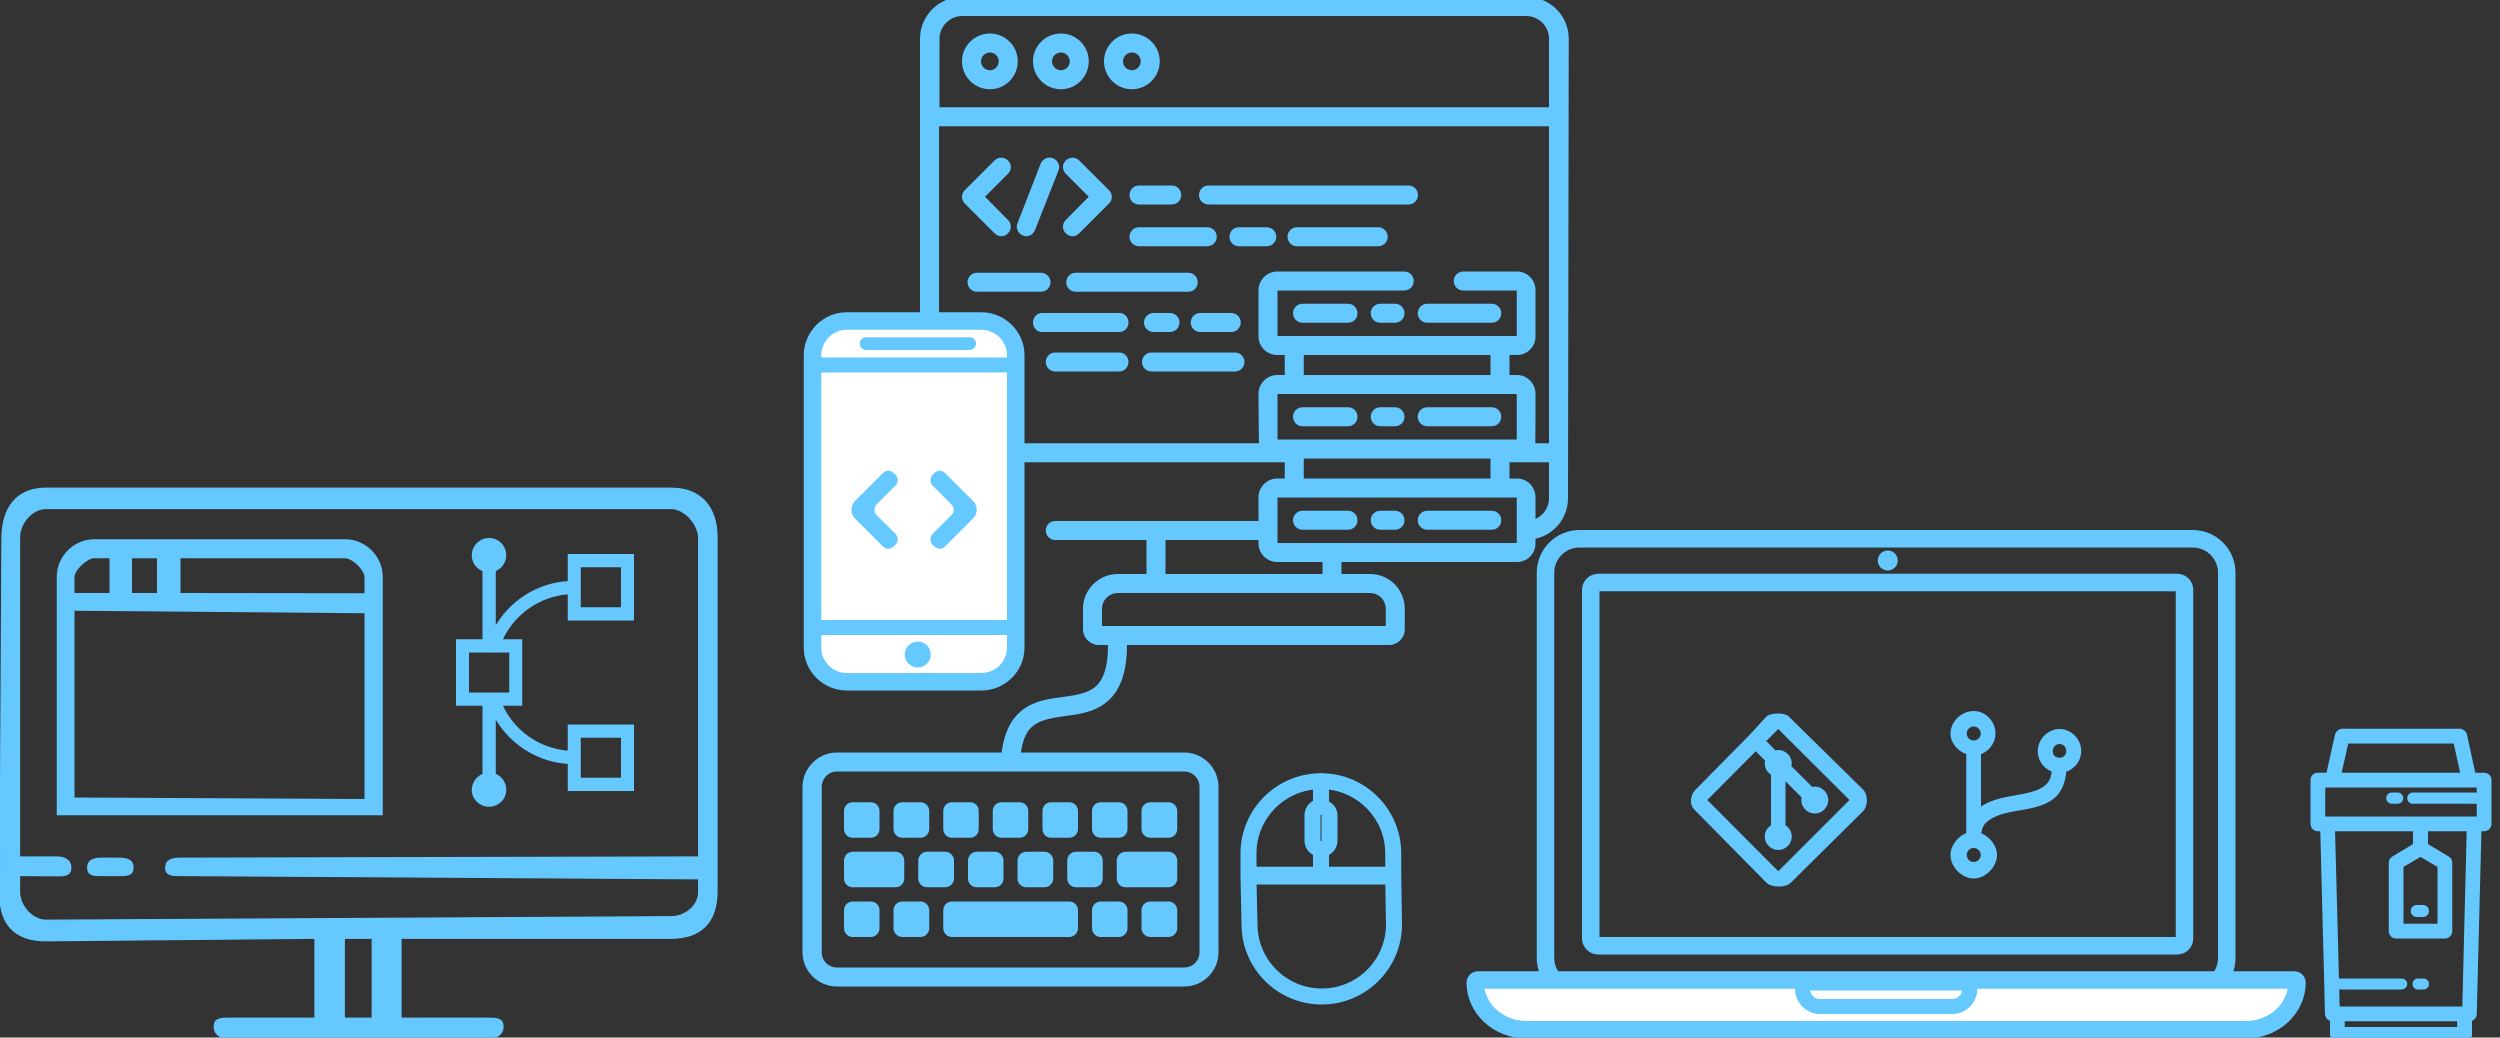 <svg xmlns="http://www.w3.org/2000/svg" viewBox="0 0 1000 415"><rect x="0" y="0" width="1000" height="415" fill="#333333" stroke="none"/><style>.a{fill:rgb(101,201,255);}.b{fill:rgb(101,201,255);stroke:rgb(101,201,255);}.c{fill:none;stroke-width:7;stroke:#65C9FF;}.d{fill:#FFF;}.e{fill:rgb(101,201,255);stroke-width:3;stroke:rgb(101,201,255);}.f{fill:rgb(101,201,255);stroke-width:2;stroke:rgb(101,201,255);}</style><defs><clipPath id="_clipPath_3adulTMicw1xMyKCUNCcAaIjQBuSNMEE"><rect width="1000" height="415"/></clipPath></defs><g clip-path="url(#_clipPath_3adulTMicw1xMyKCUNCcAaIjQBuSNMEE)"><path d="M397.8 93.3C398.6 94.1 399.6 94.5 400.5 94.5 401.5 94.5 402.5 94.1 403.2 93.3 404.7 91.9 404.7 89.5 403.2 88L394 78.7 403.2 69.5C404.7 68 404.7 65.6 403.2 64.2 401.7 62.7 399.3 62.7 397.8 64.2L385.9 76.1C385.2 76.8 384.8 77.7 384.8 78.7 384.8 79.8 385.2 80.7 385.9 81.4L397.8 93.3Z" class="a"/><path d="M435.5 78.7L426.3 88C424.8 89.5 424.8 91.9 426.3 93.3 427.1 94.1 428 94.5 429 94.5 430 94.5 430.9 94.1 431.7 93.3L443.6 81.4C445.1 79.9 445.1 77.5 443.6 76.1L431.7 64.2C430.2 62.7 427.8 62.7 426.3 64.2 424.8 65.6 424.8 68 426.3 69.5L435.5 78.7Z" class="a"/><path d="M409.1 94.2C409.6 94.4 410 94.5 410.5 94.5 412 94.5 413.4 93.5 414 92L423.4 68.2C424.2 66.3 423.2 64.1 421.2 63.3 419.3 62.5 417.1 63.5 416.3 65.4L407 89.3C406.2 91.2 407.2 93.4 409.1 94.2Z" class="a"/><path d="M390.8 116.7L416.4 116.7C418.5 116.7 420.2 115 420.2 112.9 420.2 110.8 418.5 109.1 416.4 109.1L390.8 109.1C388.7 109.1 387 110.8 387 112.9 387 115 388.7 116.7 390.8 116.7Z" class="a"/><path d="M475.3 109.1L430.3 109.1C428.2 109.1 426.5 110.8 426.5 112.9 426.5 115 428.2 116.7 430.3 116.7L475.3 116.7C477.4 116.7 479.1 115 479.1 112.9 479.1 110.8 477.4 109.1 475.3 109.1Z" class="a"/><path d="M461.4 125.2C459.3 125.2 457.6 126.9 457.6 129 457.6 131.1 459.3 132.8 461.4 132.8L468 132.8C470.1 132.8 471.8 131.1 471.8 129 471.8 126.9 470.1 125.2 468 125.2L461.4 125.2Z" class="a"/><path d="M451.4 129C451.4 126.9 449.8 125.2 447.8 125.2L416.8 125.2C414.8 125.2 413.2 126.9 413.2 129 413.2 131.1 414.8 132.8 416.8 132.8L447.8 132.8C449.8 132.8 451.4 131.1 451.4 129Z" class="a"/><path d="M476.3 129C476.3 131.1 478 132.8 480.1 132.8L492.5 132.8C494.6 132.8 496.3 131.1 496.3 129 496.3 126.9 494.6 125.2 492.5 125.2L480.1 125.2C478 125.2 476.3 126.9 476.3 129Z" class="a"/><path d="M455.6 81.8L468.7 81.8C470.8 81.8 472.5 80.1 472.5 78 472.5 75.9 470.8 74.2 468.7 74.2L455.6 74.2C453.5 74.2 451.8 75.9 451.8 78 451.8 80.1 453.5 81.8 455.6 81.8Z" class="a"/><path d="M483.4 81.8L563.4 81.8C565.5 81.8 567.2 80.1 567.2 78 567.2 75.9 565.5 74.2 563.4 74.2L483.4 74.2C481.3 74.2 479.6 75.9 479.6 78 479.6 80.1 481.3 81.8 483.4 81.8L483.4 81.8Z" class="a"/><path d="M551.3 90.9L518.8 90.9C516.7 90.9 515 92.6 515 94.7 515 96.8 516.7 98.5 518.8 98.5L551.3 98.5C553.3 98.5 555.1 96.8 555.1 94.7 555.1 92.6 553.3 90.9 551.3 90.9Z" class="a"/><path d="M506.7 90.9L495.5 90.9C493.4 90.9 491.8 92.6 491.8 94.7 491.8 96.8 493.4 98.5 495.5 98.5L506.7 98.5C508.8 98.5 510.5 96.8 510.5 94.7 510.5 92.6 508.8 90.9 506.7 90.9Z" class="a"/><path d="M455.6 98.5L482.9 98.5C485 98.5 486.7 96.8 486.7 94.7 486.7 92.6 485 90.9 482.9 90.9L455.6 90.9C453.5 90.9 451.8 92.6 451.8 94.7 451.8 96.8 453.5 98.5 455.6 98.5Z" class="a"/><path d="M447.7 141L422.1 141C420 141 418.3 142.7 418.3 144.8 418.3 146.9 420 148.6 422.1 148.6L447.7 148.6C449.7 148.6 451.4 146.9 451.4 144.8 451.4 142.7 449.7 141 447.7 141Z" class="a"/><path d="M406 141L390.1 141C388.4 141 387 142.7 387 144.8 387 146.9 388.4 148.6 390.1 148.6L406 148.6C407.7 148.6 409.1 146.9 409.1 144.8 409.1 142.7 407.7 141 406 141Z" class="a"/><path d="M494 141L460.6 141C458.5 141 456.8 142.7 456.8 144.8 456.8 146.9 458.5 148.6 460.6 148.6L494 148.6C496.1 148.6 497.8 146.9 497.8 144.8 497.8 142.7 496.1 141 494 141L494 141Z" class="a"/><path d="M539.2 121.5L521 121.5C518.9 121.5 517.2 123.2 517.2 125.3 517.2 127.4 518.9 129.1 521 129.1L539.2 129.1C541.3 129.1 543 127.4 543 125.3 543 123.2 541.3 121.5 539.2 121.5L539.2 121.5Z" class="a"/><path d="M570.9 129.1L596.7 129.1C598.8 129.1 600.5 127.4 600.5 125.3 600.5 123.2 598.8 121.5 596.7 121.5L570.9 121.5C568.8 121.5 567.1 123.2 567.1 125.3 567.1 127.4 568.8 129.1 570.9 129.1Z" class="a"/><path d="M558 121.5L552.1 121.5C550 121.5 548.3 123.2 548.3 125.3 548.3 127.4 550 129.1 552.1 129.1L558 129.1C560.1 129.1 561.8 127.4 561.8 125.3 561.8 123.2 560.1 121.5 558 121.5Z" class="a"/><path d="M521 170.5L539.2 170.5C541.3 170.5 543 168.8 543 166.7 543 164.6 541.3 162.9 539.2 162.9L521 162.9C518.9 162.9 517.2 164.6 517.2 166.7 517.2 168.8 518.9 170.5 521 170.5L521 170.5Z" class="a"/><path d="M570.9 170.5L596.7 170.5C598.8 170.5 600.5 168.8 600.5 166.7 600.5 164.6 598.8 162.9 596.7 162.9L570.9 162.9C568.8 162.9 567.1 164.6 567.1 166.7 567.1 168.8 568.8 170.5 570.9 170.5Z" class="a"/><path d="M552.1 170.5L558 170.5C560.1 170.5 561.8 168.8 561.8 166.7 561.8 164.6 560.1 162.9 558 162.9L552.1 162.9C550 162.9 548.3 164.6 548.3 166.7 548.3 168.8 550 170.5 552.1 170.5Z" class="a"/><path d="M539.2 204.3L521 204.3C518.9 204.3 517.2 206 517.2 208.1 517.2 210.2 518.9 211.9 521 211.9L539.2 211.9C541.3 211.9 543 210.2 543 208.1 543 206 541.3 204.3 539.2 204.3L539.2 204.3Z" class="a"/><path d="M596.7 204.3L570.9 204.3C568.8 204.3 567.1 206 567.1 208.1 567.1 210.2 568.8 211.9 570.9 211.9L596.7 211.9C598.8 211.9 600.5 210.2 600.5 208.1 600.5 206 598.8 204.3 596.7 204.3L596.7 204.3Z" class="a"/><path d="M558 204.3L552.1 204.3C550 204.3 548.3 206 548.3 208.1 548.3 210.2 550 211.9 552.1 211.9L558 211.9C560.1 211.9 561.8 210.2 561.8 208.1 561.8 206 560.1 204.3 558 204.3Z" class="a"/><path d="M610.8-1.2L384.7-1.2C375.5-1.2 368 6.3 368 15.5L368 199.3C368 208.5 375.5 216 384.7 216L399 216C401.1 216 402.8 214.3 402.8 212.2 402.8 210.1 401.1 208.4 399 208.4L384.7 208.4C379.7 208.4 375.6 204.3 375.6 199.3L375.6 184.9 513.9 184.9 513.9 191.4 510.9 191.4C506.8 191.4 503.4 194.8 503.4 198.9L503.4 208.4 422.1 208.4C420 208.4 418.3 210.1 418.3 212.2 418.3 214.3 420 216 422.1 216L458.6 216 458.6 229.6 447.1 229.6C439.5 229.6 433.2 235.8 433.2 243.5L433.2 251.7C433.2 255.2 436.1 258 439.6 258L555.6 258C559.1 258 561.9 255.2 561.9 251.7L561.9 243.5C561.9 235.8 555.7 229.6 548 229.6L536.6 229.6 536.6 224.8 606.8 224.8C610.9 224.8 614.2 221.5 614.2 217.3L614.2 215.5C621.7 213.8 627.2 207.2 627.2 199.3L627.5 15.5C627.5 6.3 620-1.2 610.8-1.2L610.8-1.2ZM511 175.8L511 157.6 606.7 157.6 606.7 175.8 511 175.8ZM521.5 150L521.5 142 596.2 142 596.2 150 521.5 150ZM596.2 183.4L596.2 191.4 521.5 191.4 521.5 183.4 596.2 183.4ZM466.2 216L503.4 216 503.4 217.3C503.4 221.5 506.8 224.8 510.9 224.8L529 224.8 529 229.6 466.2 229.6 466.2 216ZM548 237.2C551.5 237.2 554.3 240 554.3 243.5L554.3 250.4 440.8 250.4 440.8 243.5C440.8 240 443.7 237.2 447.1 237.2L548 237.2ZM606.7 217.2L511 217.2 511 199 606.7 199 606.7 217.2ZM619.6 199.3C619.6 203 617.4 206.1 614.2 207.6L614.2 198.9C614.2 194.8 610.9 191.4 606.8 191.4L603.8 191.4 603.8 184.9 619.6 184.9 619.6 199.3ZM619.6 177.3L614.1 177.3C614.2 176.8 614.2 157.5 614.2 157.5 614.2 153.4 610.9 150 606.8 150L603.8 150 603.8 142 606.8 142C610.9 142 614.2 138.7 614.2 134.6L614.2 116.1C614.2 112 610.9 108.6 606.8 108.6L585.3 108.6C583.2 108.6 581.5 110.3 581.5 112.4 581.5 114.5 583.2 116.2 585.3 116.2L606.7 116.2 606.7 134.4 511 134.4 511 116.2 561.7 116.2C563.8 116.2 565.5 114.5 565.5 112.4 565.5 110.3 563.8 108.6 561.7 108.6L510.9 108.6C506.8 108.6 503.4 112 503.4 116.1L503.4 134.6C503.4 138.7 506.8 142 510.9 142L513.9 142 513.9 150 510.9 150C506.8 150 503.4 153.4 503.4 157.5 503.4 157.5 503.5 176.8 503.6 177.3L375.6 177.3 375.6 50.5 619.6 50.5 619.6 177.3ZM619.6 42.9L375.8 42.9 375.8 15.5C375.8 10.5 379.9 6.4 385 6.4L610.5 6.4C615.5 6.4 619.6 10.5 619.6 15.5L619.6 42.9Z" class="a"/><path d="M396 13.4C389.8 13.4 384.8 18.4 384.8 24.5 384.8 30.7 389.8 35.7 396 35.7 402.1 35.7 407.1 30.7 407.1 24.5 407.1 18.4 402.1 13.4 396 13.4ZM396 28.1C394 28.1 392.4 26.5 392.4 24.5 392.4 22.6 394 21 396 21 397.9 21 399.5 22.6 399.5 24.5 399.5 26.5 397.9 28.1 396 28.1Z" class="a"/><path d="M424.4 13.4C418.2 13.4 413.2 18.4 413.2 24.5 413.2 30.7 418.2 35.7 424.4 35.7 430.5 35.7 435.5 30.7 435.5 24.5 435.5 18.4 430.5 13.4 424.4 13.4ZM424.4 28.1C422.4 28.1 420.8 26.5 420.8 24.5 420.8 22.6 422.4 21 424.4 21 426.3 21 427.9 22.6 427.9 24.5 427.9 26.5 426.3 28.1 424.4 28.1Z" class="a"/><path d="M452.7 13.4C446.6 13.4 441.6 18.4 441.6 24.5 441.6 30.7 446.6 35.7 452.7 35.7 458.9 35.7 463.9 30.7 463.9 24.5 463.9 18.4 458.9 13.4 452.7 13.4ZM452.7 28.1C450.8 28.1 449.2 26.5 449.2 24.5 449.2 22.6 450.8 21 452.7 21 454.7 21 456.3 22.6 456.3 24.5 456.3 26.5 454.7 28.1 452.7 28.1Z" class="a"/><path d="M443.7 258C443.7 268.2 441.3 272.8 438.2 275.3 435.1 277.8 430.4 278.6 425.1 279.3 419.8 280 413.8 280.7 408.9 284.7 404.8 288 402 293.4 401.1 301.5L334.8 301.5C327.5 301.5 321.5 307.5 321.5 314.8L321.5 380.9C321.5 388.2 327.5 394.1 334.8 394.1L473.7 394.1C481 394.1 486.9 388.2 486.9 380.9L486.9 314.8C486.9 307.5 481 301.5 473.7 301.5L407.8 301.5C408.6 295.1 410.5 291.8 413 289.9 416.1 287.4 420.7 286.7 426 285.9 431.4 285.2 437.4 284.5 442.4 280.4 447.3 276.4 450.3 269.3 450.3 258L443.7 258ZM334.8 308.1L473.7 308.1C477.4 308.1 480.3 311.1 480.3 314.8L480.3 380.9C480.3 384.6 477.4 387.5 473.7 387.5L334.8 387.5C331.1 387.5 328.2 384.6 328.2 380.9L328.2 314.8C328.2 311.1 331.1 308.1 334.8 308.1ZM338.1 324.4L338.1 331.6C338.1 333.3 339.4 334.6 341.1 334.6L348.3 334.6C350 334.6 351.3 333.3 351.3 331.6L351.3 324.4C351.3 322.7 350 321.4 348.3 321.4L341.1 321.4C339.4 321.4 338.1 322.7 338.1 324.4ZM357.9 324.4L357.9 331.6C357.9 333.3 359.3 334.6 360.9 334.6L368.2 334.6C369.8 334.6 371.2 333.3 371.2 331.6L371.2 324.4C371.2 322.7 369.8 321.4 368.2 321.4L360.9 321.4C359.3 321.4 357.9 322.7 357.9 324.4ZM377.8 324.4L377.8 331.6C377.8 333.3 379.1 334.6 380.8 334.6L388 334.6C389.7 334.6 391 333.3 391 331.6L391 324.4C391 322.7 389.7 321.4 388 321.4L380.8 321.4C379.1 321.4 377.8 322.7 377.8 324.4ZM397.6 324.4L397.6 331.6C397.6 333.3 399 334.6 400.6 334.6L407.8 334.6C409.5 334.6 410.8 333.3 410.8 331.6L410.8 324.4C410.8 322.7 409.5 321.4 407.8 321.4L400.6 321.4C399 321.4 397.6 322.7 397.6 324.4ZM417.5 324.4L417.5 331.6C417.5 333.3 418.8 334.6 420.5 334.6L427.7 334.6C429.3 334.6 430.7 333.3 430.7 331.6L430.7 324.4C430.7 322.7 429.3 321.4 427.7 321.4L420.5 321.4C418.8 321.4 417.5 322.7 417.5 324.4ZM437.3 324.4L437.3 331.6C437.3 333.3 438.6 334.6 440.3 334.6L447.5 334.6C449.2 334.6 450.5 333.3 450.5 331.6L450.5 324.4C450.5 322.7 449.2 321.4 447.5 321.4L440.3 321.4C438.6 321.4 437.3 322.7 437.3 324.4ZM457.1 324.4L457.1 331.6C457.1 333.3 458.5 334.6 460.1 334.6L467.4 334.6C469 334.6 470.4 333.3 470.4 331.6L470.4 324.4C470.4 322.7 469 321.4 467.4 321.4L460.1 321.4C458.5 321.4 457.1 322.7 457.1 324.4ZM338.1 344.2L338.1 351.4C338.1 353.1 339.4 354.4 341.1 354.4L358.2 354.4C359.9 354.4 361.2 353.1 361.2 351.4L361.2 344.2C361.2 342.6 359.9 341.2 358.2 341.2L341.1 341.2C339.4 341.2 338.1 342.6 338.1 344.2ZM367.8 344.2L367.8 351.4C367.8 353.1 369.2 354.4 370.8 354.4L378.1 354.4C379.7 354.4 381.1 353.1 381.1 351.4L381.1 344.2C381.1 342.6 379.7 341.2 378.1 341.2L370.8 341.2C369.2 341.2 367.8 342.6 367.8 344.2ZM387.7 344.2L387.7 351.4C387.7 353.1 389 354.4 390.7 354.4L397.9 354.4C399.6 354.4 400.9 353.1 400.9 351.4L400.9 344.2C400.9 342.6 399.6 341.2 397.9 341.2L390.7 341.2C389 341.2 387.7 342.6 387.7 344.2ZM407.5 344.2L407.5 351.4C407.5 353.1 408.9 354.4 410.5 354.4L417.8 354.4C419.4 354.4 420.8 353.1 420.8 351.4L420.8 344.2C420.8 342.6 419.4 341.2 417.8 341.2L410.5 341.2C408.9 341.2 407.5 342.6 407.5 344.2ZM427.4 344.2L427.4 351.4C427.4 353.1 428.7 354.4 430.4 354.4L437.6 354.4C439.3 354.4 440.6 353.1 440.6 351.4L440.6 344.2C440.6 342.6 439.3 341.2 437.6 341.2L430.4 341.2C428.7 341.2 427.4 342.6 427.4 344.2ZM447.2 344.2L447.2 351.4C447.2 353.1 448.6 354.4 450.2 354.4L467.4 354.4C469 354.4 470.4 353.1 470.4 351.4L470.4 344.2C470.4 342.6 469 341.2 467.4 341.2L450.2 341.2C448.6 341.2 447.2 342.6 447.2 344.2ZM338.1 364.1L338.1 371.3C338.1 372.9 339.4 374.3 341.1 374.3L348.3 374.3C350 374.3 351.3 372.9 351.3 371.3L351.3 364.1C351.3 362.4 350 361.1 348.3 361.1L341.1 361.1C339.4 361.1 338.1 362.4 338.1 364.1ZM357.9 364.1L357.9 371.3C357.9 372.9 359.3 374.3 360.9 374.3L368.2 374.3C369.8 374.3 371.2 372.9 371.2 371.3L371.2 364.1C371.2 362.4 369.8 361.1 368.2 361.1L360.9 361.1C359.3 361.1 357.9 362.4 357.9 364.1ZM377.8 364.1L377.8 371.3C377.8 372.9 379.1 374.3 380.8 374.3L427.7 374.3C429.3 374.3 430.7 372.9 430.7 371.3L430.7 364.1C430.7 362.4 429.3 361.1 427.7 361.1L380.8 361.1C379.1 361.1 377.8 362.4 377.8 364.1ZM437.3 364.1L437.3 371.3C437.3 372.9 438.6 374.3 440.3 374.3L447.5 374.3C449.2 374.3 450.5 372.9 450.5 371.3L450.5 364.1C450.5 362.4 449.2 361.1 447.5 361.1L440.3 361.1C438.6 361.1 437.3 362.4 437.3 364.1ZM457.1 364.1L457.1 371.3C457.1 372.9 458.5 374.3 460.1 374.3L467.4 374.3C469 374.3 470.4 372.9 470.4 371.3L470.4 364.1C470.4 362.4 469 361.1 467.4 361.1L460.1 361.1C458.5 361.1 457.1 362.4 457.1 364.1Z" vector-effect="non-scaling-stroke" class="b"/><path d="M631.8 215.5L877.1 215.5C884.6 215.5 890.7 221.6 890.7 229.1L890.7 383.2C890.7 390.7 884.6 396.8 877.1 396.8L631.8 396.8C624.3 396.8 618.2 390.7 618.2 383.2L618.2 229.1C618.2 221.6 624.3 215.5 631.8 215.5Z" class="c"/><path d="M591.1 392L917.8 392C918.3 392 918.8 392.5 918.8 393L918.8 393C918.8 403.4 909.6 411.9 898.3 411.9L610.6 411.9C599.3 411.9 590.1 403.4 590.1 393L590.1 393C590.1 392.5 590.6 392 591.1 392Z" class="d"/><path d="M591.1 392L917.8 392C918.3 392 918.8 392.5 918.8 393L918.8 393C918.8 403.4 909.6 411.9 898.3 411.9L610.6 411.9C599.3 411.9 590.1 403.4 590.1 393L590.1 393C590.1 392.5 590.6 392 591.1 392Z" class="c"/><path d="M639.3 233L870.9 233C872.5 233 873.8 234.3 873.8 235.9L873.8 375.4C873.8 377 872.5 378.3 870.9 378.3L639.3 378.3C637.7 378.3 636.3 377 636.3 375.4L636.3 235.9C636.3 234.3 637.7 233 639.3 233Z" class="c"/><path d="M721 393.2L787.9 393.2 787.9 395.6C787.9 399.4 784.8 402.6 780.9 402.6L728 402.6C724.1 402.6 721 399.4 721 395.6L721 393.2Z" style="fill:none;stroke-width:6;stroke:#65C9FF"/><circle vector-effect="non-scaling-stroke" cx="755.1" cy="224.2" r="4" class="a"/><path d="M528.3 310.7C528.2 310.7 528.1 310.7 528 310.8 511.3 311 497.7 324.6 497.7 341.4L497.7 349.5C497.7 349.7 497.7 350 497.7 350.2L498.1 369.7C498.1 386.6 511.8 400.3 528.7 400.3 545.6 400.3 559.3 386.6 559.3 369.7L559 350.1C559 349.9 559 349.8 559 349.6L559 341.4C559 324.6 545.4 310.9 528.7 310.8 528.6 310.7 528.5 310.7 528.3 310.7ZM526.7 314.2L526.7 321.3C524.7 322 523.3 323.9 523.3 326.1L523.3 336.3C523.3 338.5 524.7 340.3 526.7 341L526.7 348.2 501.1 348.2 501.1 341.4C501.1 326.9 512.4 315.1 526.7 314.2L526.7 314.2ZM530.1 314.2C544.3 315.1 555.6 326.9 555.6 341.4L555.6 348.2 530.1 348.2 530.1 341C532 340.3 533.5 338.5 533.5 336.3L533.5 326.1C533.5 323.9 532 322.3 530.1 321.6L530.1 314.2ZM528.3 324.4C528.3 324.4 528.4 324.4 528.5 324.4 529.4 324.4 530.1 325.1 530.1 326.1L530.1 336.3C530.1 337.2 529.4 337.9 528.5 337.9 528.4 337.9 528.4 337.9 528.3 337.9 528.3 337.9 528.3 337.9 528.3 337.9 527.4 337.9 526.6 337.2 526.7 336.3L526.7 326.1C526.7 325.1 527.3 324.4 528.3 324.4L528.3 324.4ZM501.1 352.3L528.1 352.3C528.3 352.3 528.4 352.3 528.6 352.3L555.6 352.3 555.9 369.7C555.9 384.7 543.8 396.9 528.7 396.9 513.7 396.9 501.5 384.7 501.5 369.7L501.1 352.3Z" vector-effect="non-scaling-stroke" class="e"/><path d="M47.4 350.2L40.9 350.2C37.7 350.2 35.1 350.3 35.1 347.1 35.1 343.9 37.7 343.3 40.9 343.3L47.4 343.3C50.5 343.3 53.2 343.8 53.2 347.1 53.1 350.3 50.5 350.2 47.4 350.2ZM268.5 195.3L18.4 195.3C6.6 195.3 0.8 203.2 0.8 215.4L0 358.1C0 370.3 6.6 376.3 18.4 376.3L126 375.3 126 407.3 91.5 407.3C88.3 407.3 85.7 407.4 85.7 410.6 85.7 413.8 88.3 415.3 91.5 415.3L195.3 415.3C198.6 415.3 201.2 413.8 201.2 410.6 201.2 407.4 198.6 407.3 195.3 407.3L160.4 407.3 160.4 375.3 268.5 375.3C280.2 375.3 286.8 368.9 286.8 356.7L286.8 215C286.8 202.8 280.3 195.3 268.5 195.3ZM148.9 407.3L137.7 407.3 137.7 375.3 148.9 375.3 148.9 407.3ZM268.5 366.7L18.4 368.1C13 368.1 7.8 362.5 7.8 356.7L7.8 350.2 22.5 350.3C25.7 350.3 28.3 350.3 28.3 347.1 28.3 343.9 25.7 342.8 22.5 342.8L7.8 342.8 7.8 215C7.8 209.1 12.9 203.4 18.4 203.4L268.5 203.4C273.8 203.4 279.5 209.6 279.5 215.4L279.5 342.8 72.2 343.3C68.9 343.3 66.3 343.9 66.3 347.2 66.3 350.4 69.5 350.2 72.7 350.2L279.5 351.5 279.5 356.7C279.5 362.5 273.9 366.7 268.5 366.7L268.5 366.7Z" vector-effect="non-scaling-stroke" style="fill:rgb(101,201,255);stroke-width:0.5;stroke:rgb(101,201,255)"/><path d="M182.9 281.8L193.5 281.8 193.5 309.9C191 310.8 189.3 313.2 189.2 315.9 189.2 319.4 192.1 322.2 195.6 322.2 199.2 322.2 202 319.4 202 315.9 202 313.1 200.2 310.7 197.8 309.9L197.8 286C203.6 296.8 214.7 304.4 227.6 305.1L227.6 315.9 253.1 315.9 253.1 290.3 227.6 290.3 227.6 300.8C215.7 300 205.2 292.7 200.4 281.8L208.4 281.8 208.4 256.2 200.4 256.2C205.1 245.6 215.4 238 227.6 237.2L227.6 247.7 253.1 247.7 253.1 222.1 227.6 222.1 227.6 232.9C214.7 233.6 203.6 241.1 197.8 252L197.8 228.1C200.2 227.2 202 224.9 202 222.1 202 218.6 199.2 215.7 195.6 215.7 192.1 215.7 189.2 218.6 189.2 222.1 189.2 224.9 191 227.2 193.5 228.1L193.5 256.2 182.9 256.2 182.9 281.8ZM187.1 277.5L187.1 260.5 194.9 260.5C195.3 260.6 195.8 260.6 196.2 260.5L204.2 260.5 204.2 277.5 196 277.5C195.8 277.5 195.5 277.5 195.2 277.5L187.1 277.5ZM231.8 311.6L231.8 294.6 248.9 294.6 248.9 311.6 231.8 311.6ZM231.8 243.4L231.8 226.4 248.9 226.4 248.9 243.4 231.8 243.4Z" vector-effect="non-scaling-stroke" class="b"/><path d="M37.7 215.7C29.5 215.7 22.7 222.5 22.7 230.8L22.7 326.1 153.1 326.1 153.1 230.8C153.1 222.5 146.3 215.7 138 215.7L37.7 215.7ZM37.7 223.3L43.8 223.3 43.8 237.2 29.8 237.2 29.8 230.8C29.8 228 34.9 223.3 37.7 223.3ZM52.8 223.3L62.8 223.3 62.8 237.2 52.8 237.2 52.8 223.3ZM72.2 223.3L138 223.3C140.9 223.3 145.8 228 145.8 230.8L145.8 237.3 72.2 237.2 72.2 223.3ZM29.8 244.3L145.8 245.3 145.8 319.6 29.8 319 29.8 244.3Z" class="a"/><path d="M711.3 285.9C710.1 285.9 707.8 286.1 706.9 287L700.3 294.2C700 294.4 700.6 293.8 700.3 294.2L678.6 316.2C676.7 318 676.2 321.5 678 323.4L706.9 352.7C708.8 354.6 714.2 354.6 716 352.7L744.9 324.1C746.7 322.2 746.7 318 744.9 316.2L715.2 287C714.3 286.1 712.6 285.9 711.3 285.9ZM711.3 290.9L740.5 320 711.3 349.2 682.2 320 702.3 299.8 706.6 304.1C706.5 304.5 706.4 305 706.4 305.4 706.4 307.2 707.4 308.7 708.9 309.6L708.9 330.4C707.4 331.3 706.4 332.8 706.4 334.6 706.4 337.3 708.6 339.5 711.3 339.5 714 339.5 716.2 337.3 716.2 334.6 716.2 332.8 715.2 331.3 713.7 330.4L713.7 311.3 721.2 318.8C720.8 320.3 721.1 321.8 722.1 323 723 324.2 724.4 324.9 725.9 324.9 728.6 324.9 730.8 322.7 730.8 320 730.8 318.5 730.1 317.1 728.9 316.2 727.7 315.2 726.2 314.9 724.7 315.3L716 306.6C716.4 305.2 716.1 303.6 715.2 302.4 714.2 301.2 712.8 300.5 711.3 300.5 710.9 300.5 710.4 300.6 710 300.7L705.8 296.4 711.3 290.9Z" vector-effect="non-scaling-stroke" class="b"/><path d="M789.5 285.9C785.5 285.9 781.7 289.4 781.7 293.4 781.7 296.8 784.8 299.9 788 300.5L788 334.4C784.8 335 781.7 338.5 781.7 342 781.7 345.9 785.5 349.9 789.5 349.9 793.4 349.9 797.3 345.9 797.3 342 797.3 338.6 794.2 335.1 790.9 334.4 791.2 329.5 793 328 795.6 326.3 798.4 324.5 802.6 323.5 806.8 322.8 811.1 322.1 816 321.3 819.6 319 822.9 316.9 824.8 313.2 825.1 307.5 828.4 306.9 831 303.9 831 300.4 831 296.5 827.7 293.1 823.8 293.1 819.9 293.1 816.6 296.6 816.6 300.5 816.6 304 819.1 306.9 822.3 307.5 822 312.4 820.4 314.5 817.8 316.2 814.9 318 810.7 318.9 806.4 319.6 802.1 320.3 797.3 321.3 793.8 323.5 792.5 324.3 791.8 325.2 790.9 326.3L790.9 300.5C794.1 299.9 796.7 296.8 796.7 293.4 796.7 289.4 793.4 285.9 789.5 285.9ZM789.5 289.1C791.8 289.1 793.8 291 793.8 293.4 793.8 295.8 791.8 297.7 789.5 297.7 787.1 297.7 785.2 295.8 785.2 293.4 785.2 291 787.1 289.1 789.5 289.1ZM823.8 296.1C826.2 296.1 828 298 828 300.4 828 302.8 826.2 304.6 823.8 304.6 821.4 304.6 819.6 302.9 819.6 300.5 819.6 298.1 821.4 296.1 823.8 296.1ZM789.5 337.7C791.8 337.7 793.8 339.6 793.8 342 793.8 344.4 791.8 346.3 789.5 346.3 787.1 346.3 785.2 344.4 785.2 342 785.2 339.6 787.1 337.7 789.5 337.7Z" vector-effect="non-scaling-stroke" class="e"/><path d="M338.7 128.4L392.5 128.4C400.1 128.4 406.3 134.6 406.3 142.1L406.3 259C406.3 266.6 400.1 272.7 392.5 272.7L338.7 272.7C331.2 272.7 325 266.6 325 259L325 142.1C325 134.6 331.2 128.4 338.7 128.4Z" class="d"/><path d="M338.7 128.4L392.5 128.4C400.1 128.4 406.3 134.6 406.3 142.1L406.3 259C406.3 266.6 400.1 272.7 392.5 272.7L338.7 272.7C331.2 272.7 325 266.6 325 259L325 142.1C325 134.6 331.2 128.4 338.7 128.4Z" class="c"/><circle vector-effect="non-scaling-stroke" cx="367.1" cy="261.8" r="5.2" class="a"/><path d="M346.5 134.9L387.8 134.9C389.2 134.9 390.4 136 390.4 137.4L390.4 137.4C390.4 138.9 389.2 140 387.8 140L346.5 140C345 140 343.9 138.9 343.9 137.4L343.9 137.4C343.9 136 345 134.9 346.5 134.9Z" fill="#65C9FF"/><path d="M357.5 214.3L349.9 206.7C348.4 205.2 348.4 202.6 349.9 201.1L357.5 193.5C358.3 192.7 358.3 191.4 357.5 190.6L356.7 189.9C356 189.1 354.7 189.1 353.9 189.9L342.7 201.1C341.2 202.6 341.2 205.2 342.7 206.7L353.9 217.9C354.7 218.7 356 218.7 356.7 217.9L357.5 217.2C358.3 216.4 358.3 215.1 357.5 214.3ZM373.7 214.3L381.3 206.7C382.9 205.2 382.9 202.6 381.3 201.1L373.7 193.5C373 192.7 373 191.4 373.7 190.6L374.5 189.9C375.3 189.1 376.6 189.1 377.3 189.9L388.5 201.1C390.1 202.6 390.1 205.2 388.5 206.7L377.3 217.9C376.6 218.7 375.3 218.7 374.5 217.9L373.7 217.2C373 216.4 373 215.1 373.7 214.3Z" vector-effect="non-scaling-stroke" class="f"/><rect x="328.3" y="143" width="74.6" height="6" transform="matrix(1 0 0 1 0 0)" class="a"/><rect x="328" y="248" width="74.9" height="6" transform="matrix(1 0 0 1 0 0)" class="a"/><path d="M993.6 310.1L989.3 310.1 985.8 294C985.6 293.2 984.8 292.5 983.8 292.5L936.9 292.5C936 292.5 935.2 293.2 935 294L931.4 310.1 927.1 310.1C926 310.1 925.2 310.9 925.2 312L925.2 329.5C925.2 330.6 926 331.5 927.1 331.5L929.1 331.5 931 405.6C931.1 406.7 931.9 407.5 933 407.5L933 413.8C933 414.8 933.9 415.7 935 415.7L985.9 415.7C986.9 415.7 987.8 414.8 987.8 413.8L987.8 407.5C988.8 407.5 989.7 406.7 989.7 405.6L991.6 331.5 993.6 331.5C994.7 331.5 995.6 330.6 995.6 329.5L995.6 312C995.6 310.9 994.7 310.1 993.6 310.1ZM938.5 296.4L982.3 296.4 985.3 310.1 935.4 310.1 938.5 296.4ZM983.9 411.8L936.9 411.8 936.9 407.5 983.8 407.5 983.9 411.8ZM985.9 403.6L934.9 403.6 933 331.5 966.2 331.5 966.2 338.2 957.4 343.5C956.8 343.8 956.5 344.5 956.5 345.1L956.5 372.4C956.5 373.5 957.3 374.4 958.4 374.4L978 374.4C979.1 374.4 979.9 373.5 979.9 372.4L979.9 345.1C979.9 344.5 979.6 343.8 979 343.5L970.2 338.2 970.2 331.5 987.7 331.5 985.9 403.6ZM968.2 341.6L976 346.2 976 370.5 960.4 370.5 960.4 346.2 968.2 341.6ZM991.7 327.6L929.1 327.6 929.1 314 991.7 314 991.7 327.6Z" vector-effect="non-scaling-stroke" class="f"/><path d="M966.7 366.8L969.2 366.8C970.5 366.8 971.6 365.7 971.6 364.4 971.6 363 970.5 362 969.2 362L966.7 362C965.4 362 964.3 363 964.3 364.4 964.3 365.7 965.4 366.8 966.7 366.8Z" class="a"/><path d="M960.6 391.4L936.2 391.4C935 391.4 934 392.4 934 393.6 934 394.8 935 395.8 936.2 395.8L960.6 395.8C961.9 395.8 962.9 394.8 962.9 393.6 962.9 392.4 961.9 391.4 960.6 391.4Z" class="a"/><path d="M969.4 391.4L967.2 391.4C966 391.4 965 392.4 965 393.6 965 394.8 966 395.8 967.2 395.8L969.4 395.8C970.6 395.8 971.6 394.8 971.6 393.6 971.6 392.4 970.6 391.4 969.4 391.4Z" class="a"/><path d="M965.1 317C963.9 317 962.9 318 962.9 319.3 962.9 320.5 963.9 321.5 965.1 321.5L992.4 321.5C993.7 321.5 994.7 320.5 994.7 319.3 994.7 318 993.7 317 992.4 317L965.1 317Z" class="a"/><path d="M959 317L956.8 317C955.5 317 954.5 318 954.5 319.3 954.5 320.5 955.5 321.5 956.8 321.5L959 321.5C960.3 321.5 961.3 320.5 961.3 319.3 961.3 318 960.3 317 959 317Z" class="a"/></g></svg>
